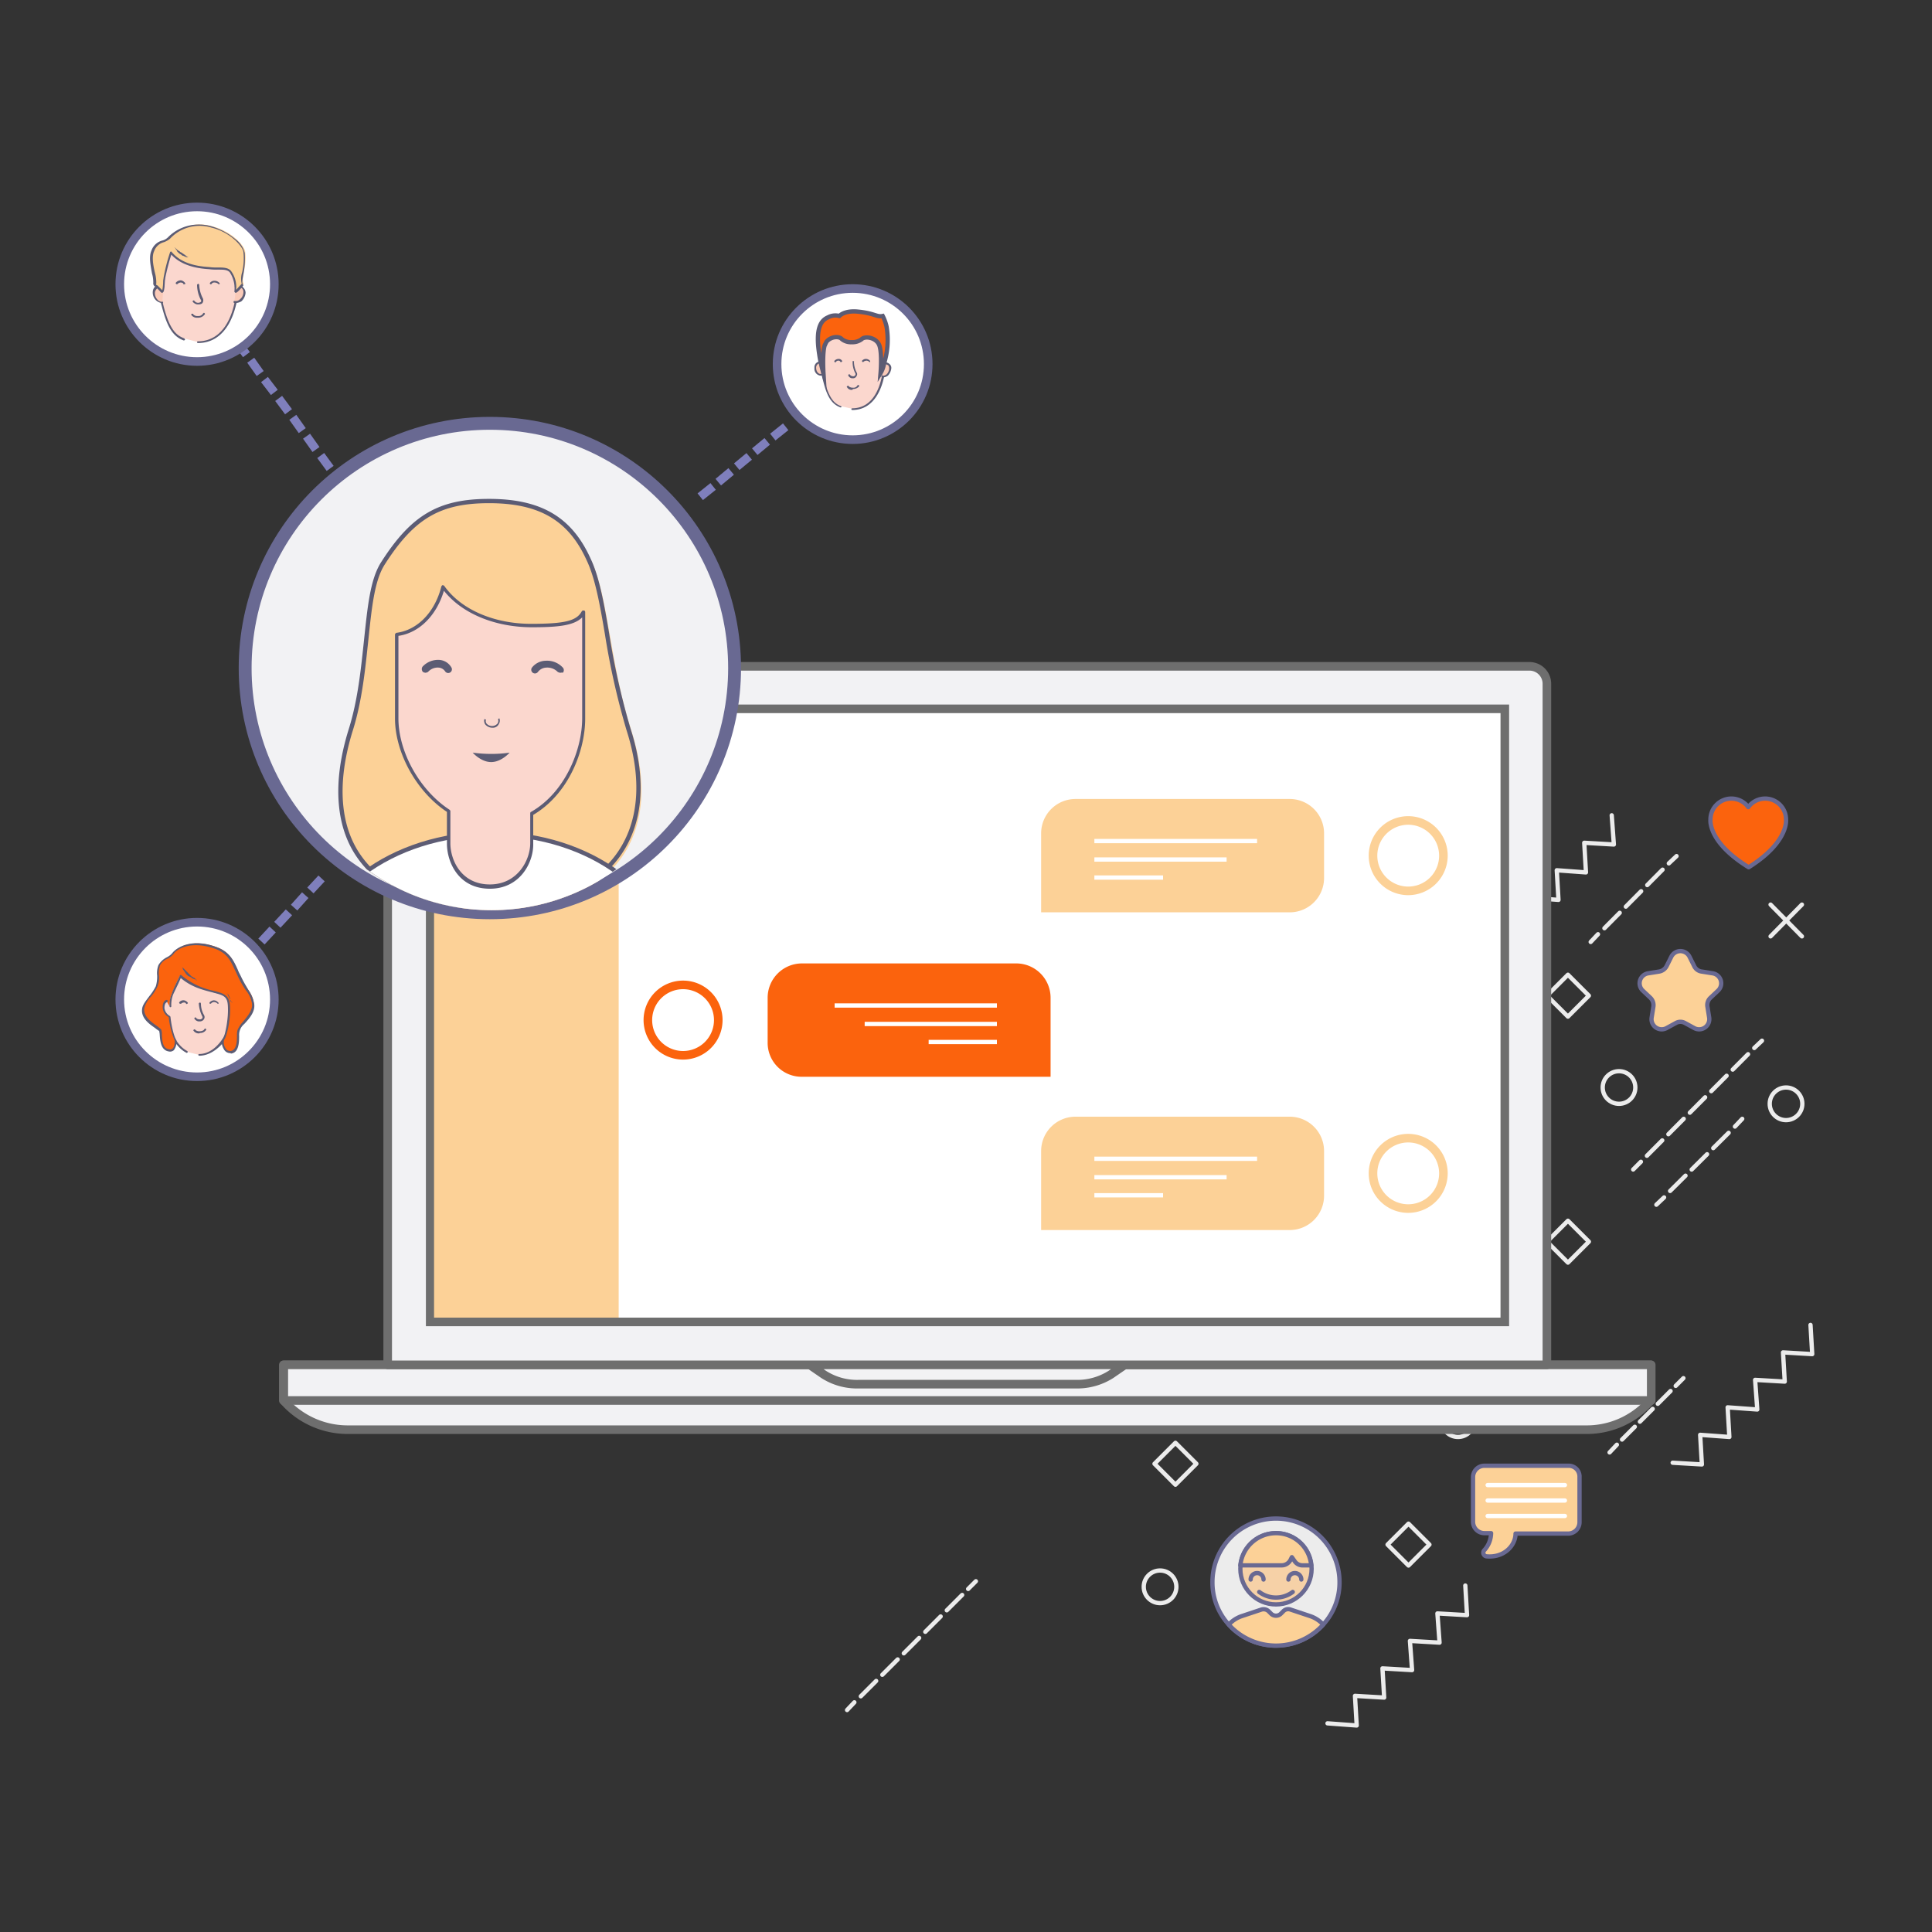 <svg id="Calque_1" data-name="Calque 1" xmlns="http://www.w3.org/2000/svg" viewBox="0 0 450 450"><rect x="0" y="0" width="450" height="450" fill="#333333" stroke="none"/><defs><clipPath id="clip-path"><circle cx="114.5" cy="163" r="49" style="fill:none"/></clipPath><style>.cls-14,.cls-15,.cls-17,.cls-18,.cls-3{fill:none}.cls-2{fill:#f1bd19}.cls-2,.cls-3,.cls-7,.cls-8{stroke:#231f20}.cls-14,.cls-15,.cls-17,.cls-18,.cls-2,.cls-21,.cls-3,.cls-7,.cls-8{stroke-linecap:round;stroke-linejoin:round}.cls-7{fill:#ececec}.cls-32{stroke:#696992}.cls-8{fill:#f6d1a7}.cls-14,.cls-15,.cls-17,.cls-18{stroke:#ececec}.cls-15{stroke-dasharray:4.45 1.78}.cls-17,.cls-18{stroke-dasharray:5.06 2.02}.cls-21{fill:#f2f2f4;stroke:#6e6e6e;stroke-width:2px}.cls-32{stroke-width:2px;fill:#fff;stroke-miterlimit:10}.cls-23{fill:#fcd197}.cls-29{fill:#fbd7ce}.cls-30{fill:#5c5c74}.cls-33{fill:#facab8}.cls-35{fill:#edeff0}.cls-37{fill:#fb630d}</style></defs><path class="cls-2" d="M349.5 186h-19.7a2.65 2.65 0 0 0-2.6 2.6v10.5a2.65 2.65 0 0 0 2.6 2.6h1.6a6 6 0 0 1-1.6 4 .85.85 0 0 0 .5 1.4c4.1.4 6.8-2.5 6.8-5.3h12.3a2.65 2.65 0 0 0 2.6-2.6v-10.5a2.47 2.47 0 0 0-2.5-2.7Z"/><path class="cls-3" d="M330.6 190.4h18m-18 3.7h18m-18 3.6h18"/><path d="M312 368.5a14.53 14.53 0 0 1-3.8 9.9 14.8 14.8 0 0 1-22 0 14.53 14.53 0 0 1-3.8-9.9 14.8 14.8 0 0 1 29.6 0Z" style="stroke:#696992;fill:#ececec;stroke-linecap:round;stroke-linejoin:round"/><circle cx="297.2" cy="365.4" r="8.3" style="fill:#f6d1a7;stroke:#696992;stroke-linecap:round;stroke-linejoin:round"/><path d="M300.1 367.9a1.5 1.5 0 0 1 3 0m-11.8 0a1.5 1.5 0 0 1 3 0m-1 2.9a6.5 6.5 0 0 0 7.8 0" style="stroke:#696992;stroke-linecap:round;stroke-linejoin:round;fill:none"/><path class="cls-7" d="M349.9 287.7a14.25 14.25 0 0 1-3.6 9.4 13.93 13.93 0 0 1-10.4 4.7 13.77 13.77 0 0 1-10.4-4.7 14.25 14.25 0 0 1-3.6-9.4 14 14 0 1 1 28 0Z"/><circle class="cls-8" cx="335.9" cy="284.7" r="7.9"/><path d="M335.9 276.8a7.77 7.77 0 0 0-7.8 7.2h9.1a2.19 2.19 0 0 0 2-1.3l.3-.6.7.9a2.14 2.14 0 0 0 1.8.9h1.9a8.18 8.18 0 0 0-8-7.1Z" style="fill:#d6a500;stroke-linecap:round;stroke-linejoin:round;stroke:#231f20"/><path class="cls-3" d="M338.7 287a1.4 1.4 0 0 1 2.8 0m-11.3 0a1.4 1.4 0 0 1 2.8 0m-.8 2.8a5.86 5.86 0 0 0 3.7 1.2 6.53 6.53 0 0 0 3.7-1.2"/><path d="M346.3 297.1a13.93 13.93 0 0 1-10.4 4.7 13.77 13.77 0 0 1-10.4-4.7 8.12 8.12 0 0 1 2.9-1.9l4.3-1.4a1.79 1.79 0 0 1 1.7.4l.5.5a1.69 1.69 0 0 0 2.3 0l.5-.5a1.73 1.73 0 0 1 1.7-.4l4.3 1.4a6.72 6.72 0 0 1 2.6 1.9Z" style="fill:#424242;stroke-linecap:round;stroke-linejoin:round;stroke:#231f20"/><path class="cls-7" d="M274.1 268.9a14.17 14.17 0 0 1-3.7 9.6 14.34 14.34 0 0 1-10.7 4.8 14.46 14.46 0 0 1-14.4-14.4 14.4 14.4 0 0 1 28.8 0Z"/><circle class="cls-8" cx="259.7" cy="265.9" r="8.1"/><path d="M259.7 257.8a8 8 0 0 0-8 7.3h9.3a2.09 2.09 0 0 0 2-1.3l.3-.6.7.9a2.14 2.14 0 0 0 1.8.9h1.9a8 8 0 0 0-8-7.2Z" style="fill:#ff8c56;stroke-linecap:round;stroke-linejoin:round;stroke:#231f20"/><path class="cls-3" d="M262.6 268.3a1.5 1.5 0 0 1 3 0m-11.6 0a1.5 1.5 0 1 1 3 0m-1.1 2.8a6.36 6.36 0 0 0 3.8 1.2 7.13 7.13 0 0 0 3.8-1.2"/><path d="M270.4 278.6a14.34 14.34 0 0 1-10.7 4.8 14.15 14.15 0 0 1-10.7-4.8 6.72 6.72 0 0 1 3-1.9l4.4-1.5a1.79 1.79 0 0 1 1.7.4l.5.5a1.69 1.69 0 0 0 2.3 0l.5-.5a1.73 1.73 0 0 1 1.7-.4l4.4 1.5a6.14 6.14 0 0 1 2.9 1.9Z" style="fill:#add676;stroke-linecap:round;stroke-linejoin:round;stroke:#231f20"/><path d="M304.9 283a4.87 4.87 0 0 0-8.8-2.9 4.87 4.87 0 0 0-8.8 2.9s-.7 5.2 8.9 11.1c9.4-5.9 8.7-11.1 8.7-11.1Z" style="fill:#ec6f39;stroke-linecap:round;stroke-linejoin:round;stroke:#231f20"/><path class="cls-14" d="m412.4 210.7 7.3 7.4m0-7.4-7.3 7.4m-129.9 22.4 7.4 7.3m0-7.3-7.4 7.3"/><circle class="cls-14" cx="270.2" cy="369.6" r="3.8"/><circle class="cls-14" cx="416" cy="257.1" r="3.8"/><circle class="cls-14" cx="339.6" cy="330.9" r="3.8"/><path class="cls-14" transform="rotate(-45 328.062 359.772)" d="M324.62 356.32h6.9v6.9h-6.9z"/><path class="cls-14" transform="rotate(-45 273.78 340.936)" d="M270.33 337.49h6.9v6.9h-6.9z"/><path class="cls-14" transform="rotate(-45 274.909 289.22)" d="M271.46 285.76h6.9v6.9h-6.9z"/><path class="cls-14" transform="rotate(-45 321.81 312.012)" d="M318.36 308.56h6.9v6.9h-6.9z"/><circle class="cls-14" cx="377.1" cy="253.3" r="3.8"/><circle class="cls-14" cx="330.2" cy="219.4" r="3.8"/><path class="cls-14" transform="rotate(-45 365.207 289.216)" d="M361.76 285.76h6.9v6.9h-6.9z"/><path class="cls-14" transform="rotate(-45 365.2 231.91)" d="M361.75 228.46h6.9v6.9h-6.9z"/><path class="cls-14" d="m341.3 369.3.4 6.9-6.9-.4.5 6.8-6.9-.4.5 6.8-6.9-.4.4 6.8-6.8-.4.4 6.9-6.8-.5m112.5-92.8.4 6.8-6.8-.4.4 6.8-6.9-.4.5 6.9-6.9-.5.4 6.9-6.8-.5.4 6.9-6.8-.4m-77.7-99.6.4 6.8-6.8-.4.4 6.9-6.8-.5.4 6.9-6.9-.4.5 6.8-6.9-.4.4 6.8-6.8-.4m-14.7 27 .4 6.9-6.8-.5.4 6.9-6.8-.4.4 6.8-6.9-.4.5 6.8-6.9-.4.5 6.8-6.9-.4m-10.5-8.8 1.8-1.7"/><path class="cls-15" d="m225.5 320.5 17-17"/><path class="cls-14" d="m243.1 302.9 1.8-1.8m52.1-73 1.8-1.8"/><path class="cls-15" d="m300.1 225.1 16.9-17"/><path class="cls-14" d="m317.7 207.5 1.7-1.8M301.9 233l1.8-1.7"/><path style="stroke-dasharray:5.03 2.01;stroke:#ececec;stroke-linecap:round;stroke-linejoin:round;fill:none" d="m305.1 229.8 9.3-9.2"/><path class="cls-14" d="m315.1 219.9 1.8-1.8m63.5 54.3 1.8-1.8"/><path class="cls-17" d="m383.6 269.2 24.3-24.4"/><path class="cls-14" d="m408.6 244.1 1.8-1.7m-24.6 38.2 1.8-1.7"/><path class="cls-18" d="m389 277.4 14.4-14.3"/><path class="cls-14" d="m404.1 262.4 1.7-1.8m-145.6 69.1 1.7-1.8"/><path class="cls-18" d="m263.4 326.5 14.3-14.3"/><path class="cls-14" d="m278.4 311.4 1.8-1.7m56.1 8.3 1.8-1.8"/><path class="cls-18" d="m339.5 314.8 14.3-14.4"/><path class="cls-14" d="m354.6 299.7 1.7-1.7m-41.2-23.2 1.7-1.8"/><path class="cls-18" d="m318.3 271.6 14.3-14.3"/><path class="cls-14" d="m333.3 256.6 1.8-1.8m-27.6 14.5 1.8-1.8"/><path style="stroke-dasharray:4.84 1.94;stroke:#ececec;stroke-linecap:round;stroke-linejoin:round;fill:none" d="m310.6 266.1 8.9-8.9"/><path class="cls-14" d="m320.2 256.6 1.8-1.8m53.4-64.9.5 6.8-6.9-.4.4 6.9-6.8-.5.4 6.9-6.8-.5.4 6.9-6.9-.4.5 6.8-6.9-.4m27.2-2.6 1.7-1.8"/><path class="cls-18" d="m373.7 216.2 14.3-14.4"/><path class="cls-14" d="m388.7 201.1 1.8-1.7M197.3 398.3l1.7-1.8"/><path class="cls-17" d="m200.5 395.1 24.3-24.3"/><path class="cls-14" d="m225.5 370.1 1.8-1.8m147.6-30 1.7-1.8"/><path style="stroke-dasharray:4.21 1.68;stroke:#ececec;stroke-linecap:round;stroke-linejoin:round;fill:none" d="m377.8 335.3 11.9-11.9"/><path class="cls-14" d="m390.3 322.8 1.8-1.8"/><path class="cls-7" d="M350.1 248.6h-28.4a2 2 0 0 1-2-2V231a2 2 0 0 1 2-2h28.4a2 2 0 0 1 2 2v15.7a1.92 1.92 0 0 1-2 1.9Z"/><path class="cls-2" d="M319.7 233.5h32.4v2.9h-32.4z"/><path class="cls-7" d="M321.4 243.2h10.1v1.4h-10.1zm12.5 0H344v1.4h-10.1z"/><path class="cls-21" d="M369.6 333H81a19.82 19.82 0 0 1-14.5-6.3l-.5-.5v-8.3h318.5v8.3l-.5.5a19.6 19.6 0 0 1-14.4 6.3Z"/><path class="cls-21" d="M66.1 317.9h318.5v8.3H66.1z"/><path class="cls-21" d="M225.3 322.4h25.3a14.62 14.62 0 0 0 8.2-2.3l3.2-2.2h-73.4l3.2 2.2a14.39 14.39 0 0 0 8.2 2.3Zm135-4.5h-270V159.3a4.06 4.06 0 0 1 4.1-4.1h261.8a4.06 4.06 0 0 1 4.1 4.1Z"/><path style="stroke-miterlimit:10;fill:#fff;stroke-width:2px;stroke:#6e6e6e" d="M100.2 165.1h250.3v142.8H100.2z"/><path class="cls-23" d="M101.1 166.1h43v140.8h-43z"/><circle cx="114.1" cy="155.6" r="57" style="fill:#f2f2f4"/><circle cx="114.1" cy="155.6" r="57" style="stroke-width:3px;stroke-miterlimit:10;stroke:#696992;fill:none"/><g style="clip-path:url(#clip-path)"><path class="cls-23" d="M147.1 170.3c7.6 23.8-3.6 41.8-32.9 41.8-30.9 0-39.9-18-32.6-41.8 4.6-15 2.8-31.4 7.5-38.8 6.7-10.6 12.8-14.7 25-14.7 11.6 0 18.9 3.7 23.7 14 3.9 8.2 4.3 24.1 9.3 39.5Z"/><path d="M113.9 116.7c-11.6 0-17.8 3.7-24.7 14.5-2.5 3.9-3.1 10.3-3.9 17.8-.7 6.5-1.4 14-3.6 21-3.9 12.5-3 22.9 2.3 30 5.5 7.5 15.6 11.2 29.9 11.2 14 0 24.3-4.1 30-11.9 5.4-7.4 6.3-17.6 2.5-29.4a173.48 173.48 0 0 1-5-22.2c-1.2-7.1-2.3-13.2-4.3-17.4-4.3-9.5-11.3-13.6-23.2-13.6Z" style="stroke:#5c5c74;stroke-miterlimit:10;fill:none"/><path d="M72.3 225.9c0-17.5 18.9-31.7 42.1-31.7s42.1 14.2 42.1 31.7" style="stroke:#5d5c74;stroke-miterlimit:10;fill:#fff"/><path class="cls-29" d="M123.9 146c-9 0-16.8-3.7-20.6-9-1.5 6.1-5.7 10.5-10.8 11.2v19.5c0 7.5 4.7 16.9 12.1 21.6v7.5c0 4.2 2.6 10.1 9.6 10.1 6.7 0 9.8-5.9 9.8-10.1v-7c7.9-4.5 12.1-14.3 12.1-22.1v-24.8c-1.3 2.4-4.5 3.1-12.2 3.1Z"/><path class="cls-30" d="M114.1 207c-7.4 0-10-6.3-10-10.5v-7.4c-7-4.6-12.1-13.7-12.1-21.8v-19.5c0-.2.2-.3.3-.4 4.9-.6 9-4.8 10.5-10.8q.15-.3.3-.3a.52.52 0 0 1 .4.2c3.9 5.5 11.6 8.8 20.2 8.8 7.9 0 10.6-.7 11.8-2.9.1-.2.3-.2.5-.2s.3.2.3.4v24.8c0 7.4-3.8 17.5-12.1 22.4v6.7c.1 4.3-3 10.5-10.1 10.5Zm-21.3-58.9v19.2c0 7.9 5 16.8 11.9 21.3.1.1.2.2.2.3v7.5c0 3.9 2.5 9.6 9.2 9.6 6.4 0 9.4-5.6 9.4-9.6v-7c0-.1.1-.3.2-.3 7.9-4.5 11.9-14.4 11.9-21.8v-23.5c-1.9 1.9-5.5 2.3-11.7 2.3-8.6 0-16.3-3.2-20.5-8.5-1.7 5.7-5.7 9.8-10.6 10.5Z"/><path class="cls-30" d="M118.7 175.3s-1.9 2.2-4.3 2.2-4.3-2.2-4.3-2.2a30.69 30.69 0 0 0 4.3.3 28.94 28.94 0 0 0 4.3-.3Zm-4-5.8a2.14 2.14 0 0 1-1.7-.8 1.64 1.64 0 0 1-.2-1.2l.4.1a1 1 0 0 0 .1.9 1.7 1.7 0 0 0 2.6 0 1.15 1.15 0 0 0 .1-1l.3-.2a1.39 1.39 0 0 1-.1 1.3 1.51 1.51 0 0 1-1.5.9Zm-15.6-12.8a1.42 1.42 0 0 1-.6-.2 1 1 0 0 1-.1-1.2 4.93 4.93 0 0 1 3.9-1.6 3.51 3.51 0 0 1 2.8 1.7.86.86 0 1 1-1.4 1 2 2 0 0 0-1.5-.9 3 3 0 0 0-2.5 1 1.42 1.42 0 0 1-.6.2Zm31.4 0a1.42 1.42 0 0 1-.6-.2 3.39 3.39 0 0 0-2.7-1 2.56 2.56 0 0 0-1.9 1 .86.86 0 0 1-1.4-1 4.17 4.17 0 0 1 3.2-1.6 5 5 0 0 1 4 1.6.91.91 0 0 1 0 1.2c-.2-.1-.4 0-.6 0Z"/></g><path d="m76.9 109.1-2.2-3m-1.1-1.4-2.2-3.1m-1-1.3-2.2-3.1m-1-1.3-2.3-3.1m-1-1.4-2.3-3m-1-1.4-2.2-3.1m-1-1.3-2.3-3.1M57 223.3l2.7-2.8m1.2-1.2 2.6-2.8m1.1-1.1 2.7-2.9m1.2-1.1 2.6-2.9m1.2-1.1 2.6-2.8m88.2-88.9 3-2.4m1.2-1 3-2.5m1.3-1.1 2.9-2.4m1.3-1.1 2.9-2.4m1.3-1 3-2.4" style="stroke:#7f7fbc;stroke-miterlimit:10;stroke-width:2px;fill:none"/><circle class="cls-32" cx="198.6" cy="84.8" r="17.6"/><path class="cls-33" d="M192.4 85.7a1.33 1.33 0 1 1-2.6 0 1.3 1.3 0 0 1 2.6 0Z"/><path class="cls-30" d="M191.1 87.5a1.62 1.62 0 0 1-1.4-1.8 1.34 1.34 0 0 1 1.4-1.5 1.39 1.39 0 0 1 1.4 1.5 1.54 1.54 0 0 1-1.4 1.8Zm0-2.9a1 1 0 0 0-1 1.1c0 .8.5 1.4 1 1.4s1-.6 1-1.4a.89.89 0 0 0-1-1.1Z"/><path class="cls-29" d="M195.8 94.6c-2.2-.8-3.2-3-4-6.3a18.12 18.12 0 0 1-.7-5.4c0-5.5 2.9-7.6 7.4-7.6s7.6 1.2 7.6 6.7c0 8.3-2.7 13.2-7.6 13.2"/><path class="cls-30" d="M198.5 95.5a.2.2 0 1 1 0-.4c4.7 0 7.4-4.7 7.4-12.9 0-5.4-3-6.5-7.4-6.5a7.66 7.66 0 0 0-5.3 1.7c-1.3 1.2-1.9 3.1-1.9 5.7a17.69 17.69 0 0 0 .7 5.4c1.1 4.3 2.3 5.5 3.9 6.1.1.1.2.2.1.2s-.2.2-.2.1c-2.3-.8-3.3-3-4.1-6.3a17.94 17.94 0 0 1-.7-5.5c0-5.2 2.5-7.8 7.6-7.8 4.1 0 7.9.8 7.9 6.9-.1 8.4-3 13.3-8 13.3Z"/><path class="cls-30" d="M198.6 88.1h-.2a1.07 1.07 0 0 1-.8-.6c-.1-.1 0-.2.1-.3s.2 0 .3.1a.69.69 0 0 0 .5.3.57.57 0 0 0 .7-.2.45.45 0 0 0 0-.5 5.31 5.31 0 0 1-.6-2.7c0-.1.1-.2.2-.1s.2.1.1.2a5.66 5.66 0 0 0 .6 2.4.75.75 0 0 1 0 .9.87.87 0 0 1-.9.5Zm-4.1-3.7c-.1 0-.1 0-.1-.1a.19.19 0 0 1 0-.3 1.28 1.28 0 0 1 1-.4.84.84 0 0 1 .7.4c.1.1.1.2-.1.3s-.2.1-.3-.1a.52.52 0 0 0-.4-.2.71.71 0 0 0-.6.3c-.1.1-.1.1-.2.1Zm8.1 0c-.1 0-.1 0-.1-.1a1.08 1.08 0 0 0-.7-.3 1.42 1.42 0 0 0-.6.2.22.22 0 1 1-.4-.2 1.23 1.23 0 0 1 .8-.4 1.28 1.28 0 0 1 1 .4.19.19 0 0 1 0 .3Zm-4.1 6.4a1.21 1.21 0 0 1-1.2-.6c-.1-.1-.1-.2.1-.3s.2-.1.3.1a1.49 1.49 0 0 0 1 .3 1 1 0 0 0 1-.5.22.22 0 0 1 .4.2 1.84 1.84 0 0 1-1.4.6Z"/><path class="cls-33" d="M205.5 87.7a2 2 0 0 0 1.9-1.9c.1-1-.9-1.3-1.6-1.2"/><path class="cls-30" d="M205.6 87.9h-.1a.2.2 0 1 1 0-.4 1.33 1.33 0 0 0 1-.3 2 2 0 0 0 .6-1.4 1.17 1.17 0 0 0-.2-.7 1.8 1.8 0 0 0-1.1-.3.2.2 0 0 1 0-.4 1.59 1.59 0 0 1 1.4.4 1.16 1.16 0 0 1 .4 1 3 3 0 0 1-.8 1.7 1.92 1.92 0 0 1-1.2.4Z"/><circle class="cls-32" cx="45.9" cy="66.2" r="18"/><circle class="cls-32" cx="45.9" cy="232.8" r="18"/><path class="cls-29" d="M42.8 78.8c-2.8-1-3.9-3.8-5-7.6a23.24 23.24 0 0 1-.8-6.7c0-6.7 3.5-9.3 9.2-9.3s9.4 1.4 9.4 8.3c0 10.2-3.4 16.2-9.4 16.2"/><path class="cls-30" d="M46.1 79.9a.2.2 0 0 1 0-.4c5.8 0 9.2-5.9 9.2-15.9 0-6.7-3.7-8-9.2-8-2.9 0-5 .6-6.5 2.1s-2.3 3.9-2.3 7a25.36 25.36 0 0 0 .8 6.6c1.4 5.4 2.9 6.8 4.8 7.5.1.1.2.2.2.3s-.2.2-.3.2c-2.8-1-4-3.7-5.1-7.9a22.17 22.17 0 0 1-.9-6.7c0-6.4 3-9.5 9.4-9.5 5 0 9.6 1 9.6 8.5-.1 10.1-3.6 16.2-9.7 16.2Z"/><path class="cls-30" d="M46.2 70.9h-.3a1.82 1.82 0 0 1-1-.6.22.22 0 0 1 .4-.2 1.08 1.08 0 0 0 .6.4 1.1 1.1 0 0 0 .9-.2c.1-.2.1-.3-.1-.6a7.73 7.73 0 0 1-.8-3.4c.1-.1.2-.2.3-.2s.2.2.2.3a7.48 7.48 0 0 0 .8 3 1.08 1.08 0 0 1 0 1.1c-.1.2-.4.4-1 .4Zm-5-4.7c-.1 0-.1 0-.2-.1a.19.19 0 0 1 0-.3 1.46 1.46 0 0 1 1.2-.5 1.59 1.59 0 0 1 .9.6c.1.1.1.3-.1.3s-.3.1-.3-.1-.3-.2-.5-.3a1.14 1.14 0 0 0-.8.3c-.1.1-.1.1-.2.1Zm9.8 0c-.1 0-.1 0-.2-.1a1.4 1.4 0 0 0-.9-.3.71.71 0 0 0-.6.3.22.22 0 0 1-.4-.2 1.23 1.23 0 0 1 1-.5 1.5 1.5 0 0 1 1.2.5.19.19 0 0 1 0 .3ZM46 74a1.56 1.56 0 0 1-1.4-.6c-.1-.1-.1-.3.1-.3s.3-.1.3.1a1.25 1.25 0 0 0 1.1.4 1.21 1.21 0 0 0 1.2-.6c.1-.1.2-.2.3-.1s.2.2.1.3a1.88 1.88 0 0 1-1.7.8Z"/><path class="cls-33" d="M37.8 70.4a2.16 2.16 0 0 1-1.9-2.5 1.69 1.69 0 0 1 2.2-1.2"/><path class="cls-30" d="M37.8 70.6a2.47 2.47 0 0 1-1.6-.8 2.52 2.52 0 0 1-.6-2 1.68 1.68 0 0 1 .6-1.1 2.44 2.44 0 0 1 1.9-.2c.1.1.2.2.2.3s-.2.2-.3.2a1.7 1.7 0 0 0-1.4.2 1.58 1.58 0 0 0-.5.8 2.16 2.16 0 0 0 .5 1.7 1.41 1.41 0 0 0 1.2.6c.1 0 .2.1.2.3Z"/><path class="cls-33" d="M54.6 70.3a2.33 2.33 0 0 0 2.3-2.3 1.44 1.44 0 0 0-1.9-1.4"/><path class="cls-30" d="M54.8 70.6h-.2c-.1 0-.2-.1-.2-.3s.1-.2.3-.2a1.34 1.34 0 0 0 1.2-.4 2.14 2.14 0 0 0 .8-1.7 1.14 1.14 0 0 0-.3-.8 1.57 1.57 0 0 0-1.4-.3c-.1 0-.2-.1-.3-.2s.1-.2.2-.3a2 2 0 0 1 1.8.6 1.85 1.85 0 0 1 .5 1.2 3 3 0 0 1-1 2 3.26 3.26 0 0 1-1.4.4Z"/><path d="M365.4 341.4h-19.7a2.65 2.65 0 0 0-2.6 2.6v10.5a2.65 2.65 0 0 0 2.6 2.6h1.6a6 6 0 0 1-1.6 4 .85.85 0 0 0 .5 1.4c4.1.4 6.8-2.5 6.8-5.3h12.3a2.65 2.65 0 0 0 2.6-2.6V344a2.5 2.5 0 0 0-2.5-2.6Zm-68.2 15.7a8.35 8.35 0 0 0-8.3 7.5h9.6a2.33 2.33 0 0 0 2.1-1.3l.3-.6.7 1a2.2 2.2 0 0 0 1.9.9h1.9a8.19 8.19 0 0 0-8.2-7.5Zm11 21.3a14.8 14.8 0 0 1-22 0 7.24 7.24 0 0 1 3.1-2l4.5-1.5a1.73 1.73 0 0 1 1.7.4l.5.5a1.63 1.63 0 0 0 2.4 0l.5-.5a1.57 1.57 0 0 1 1.7-.4l4.5 1.5a7.24 7.24 0 0 1 3.1 2Zm85.3-155.6 1.1 2.2a2.25 2.25 0 0 0 1.8 1.3l2.5.4a2.35 2.35 0 0 1 1.3 4l-1.8 1.7a2.29 2.29 0 0 0-.7 2.1l.4 2.5a2.37 2.37 0 0 1-3.4 2.5l-2.2-1.2a2.17 2.17 0 0 0-2.2 0l-2.2 1.2a2.37 2.37 0 0 1-3.4-2.5l.4-2.5a2.38 2.38 0 0 0-.7-2.1l-1.8-1.7a2.35 2.35 0 0 1 1.3-4l2.5-.4a2.42 2.42 0 0 0 1.8-1.3l1.1-2.2a2.37 2.37 0 0 1 4.2 0Z" style="fill:#fcd197;stroke:#696992;stroke-linecap:round;stroke-linejoin:round"/><path class="cls-23" d="M300.4 212.5h-57.9v-18.4a8 8 0 0 1 8-8h49.9a8 8 0 0 1 8 8v10.4a8 8 0 0 1-8 8Zm27.6-4a9.2 9.2 0 1 1 9.2-9.2 9.21 9.21 0 0 1-9.2 9.2Zm0-16.4a7.2 7.2 0 1 0 7.2 7.2 7.21 7.21 0 0 0-7.2-7.2Zm-27.6 94.4h-57.9v-18.4a8 8 0 0 1 8-8h49.9a8 8 0 0 1 8 8v10.4a8 8 0 0 1-8 8Zm27.6-4a9.2 9.2 0 1 1 9.2-9.2 9.21 9.21 0 0 1-9.2 9.2Zm0-16.4a7.2 7.2 0 1 0 7.2 7.2 7.21 7.21 0 0 0-7.2-7.2ZM39.8 58.8c1.3 1.4 3.6 3.2 9 3.6 2.4.2 4.1-.2 4.9.8a7.08 7.08 0 0 1 1.2 4.7c-.1.6 1.9-1.8 1.9-1.8-.8-1.2.8-3.9.3-7.5-.2-1.5-3.3-4.8-7.7-5.9a9.77 9.77 0 0 0-9.9 2.6c-1.1 1-2.6.6-3.8 3-1 2.2.7 6.3.4 7.6-.1.6.4.4 1.6 1.9.5.6.6-1.8.6-3.1a48.41 48.41 0 0 1 1.5-5.9Z"/><path class="cls-30" d="M54.9 68.2a.35.35 0 0 1-.2-.1c-.1-.1-.1-.1-.1-.2a6.81 6.81 0 0 0-1.1-4.5c-.6-.6-1.4-.6-2.9-.6a13.43 13.43 0 0 1-1.9-.1c-5.1-.3-7.5-2-8.8-3.4a53.62 53.62 0 0 0-1.4 5.4c0 .2-.1.6-.1.8-.1 2-.2 2.7-.7 2.7-.1 0-.2-.1-.3-.2a12.94 12.94 0 0 0-1.2-1.2.87.87 0 0 1-.5-.9 7 7 0 0 0-.3-2.2c-.3-1.8-.8-3.9-.1-5.4a3.64 3.64 0 0 1 2.6-2.3 2.92 2.92 0 0 0 1.2-.7 10 10 0 0 1 7.1-3 10.32 10.32 0 0 1 3 .4 15.36 15.36 0 0 1 5.5 2.9 6 6 0 0 1 2.3 3.3 18.67 18.67 0 0 1-.3 4.9c-.2 1.1-.4 2.1-.1 2.5a.19.19 0 0 1 0 .3c-1.3 1.6-1.6 1.6-1.7 1.6Zm-8.5-15.6a9.4 9.4 0 0 0-6.8 3 5 5 0 0 1-1.4.8 3.29 3.29 0 0 0-2.3 2.1c-.6 1.3-.2 3.4.2 5.1a8.35 8.35 0 0 1 .3 2.5c-.1.2-.1.2.3.4l1.1 1.1a11.49 11.49 0 0 0 .2-2.1c0-.3.1-.6.1-.8a41 41 0 0 1 1.5-5.9.22.22 0 0 1 .2-.2c.1 0 .2 0 .2.1 1.2 1.4 3.4 3.2 8.7 3.5a10.87 10.87 0 0 0 1.8.1c1.5 0 2.6 0 3.3.8a6.31 6.31 0 0 1 1.2 4.4c.3-.3.8-.9 1.3-1.4a5 5 0 0 1 .1-2.7 14 14 0 0 0 .3-4.7c-.2-1.4-3.2-4.7-7.5-5.7a9 9 0 0 0-2.8-.4Z"/><path class="cls-30" d="m40.6 57.6.1.1a.35.35 0 0 0 .2.1l.2.2c.1.1.2.1.2.2s.2.1.3.2.2.1.3.2.2.2.3.2.2.1.3.2.2.1.3.2.2.1.3.2.2.1.2.2a.31.31 0 0 0 .2.1c.1.1.1.1.2.1a.31.31 0 0 0 .2.1h-.4a.37.37 0 0 1-.3-.1c-.1 0-.2-.1-.3-.1a.37.37 0 0 0-.3-.1c-.1-.1-.2-.1-.3-.2s-.2-.2-.3-.2-.2-.2-.3-.2l-.3-.3c-.1-.1-.2-.2-.2-.3s-.1-.2-.2-.3a.31.31 0 0 1-.1-.2c-.1-.1-.1-.1-.1-.2Z"/><path class="cls-35" d="M56.2 233.9c0 1-.6 1.9-1.4 1.9a2 2 0 0 1-1.8-1.9 2 2 0 0 1 1.8-1.9c.7 0 1.4.9 1.4 1.9Z"/><path class="cls-30" d="M54.7 236a2.1 2.1 0 0 1 0-4.2 1.93 1.93 0 0 1 1.7 2.1 1.86 1.86 0 0 1-1.7 2.1Zm0-3.7a1.6 1.6 0 0 0 0 3.2c.7 0 1.2-.7 1.2-1.6a1.35 1.35 0 0 0-1.2-1.6Z"/><path class="cls-35" d="M39.7 235.5a1.8 1.8 0 0 1-1.7 1.9 1.9 1.9 0 1 1 0-3.8 1.74 1.74 0 0 1 1.7 1.9Z"/><path class="cls-30" d="M38.1 237.7a2.2 2.2 0 0 1 0-4.4 2.11 2.11 0 0 1 1.9 2.2 2 2 0 0 1-1.9 2.2Zm0-3.9a1.83 1.83 0 0 0-1.7 1.7 1.91 1.91 0 0 0 1.7 1.7 1.58 1.58 0 0 0 1.4-1.7 1.65 1.65 0 0 0-1.4-1.7Z"/><path class="cls-29" d="M43.5 245c-2-1-3.4-3.4-4.4-6.8-.6-2-2.3-1.9-2.3-4.5a9.52 9.52 0 0 1 9.6-9.8c5 0 8.3 1.3 8.3 7.4 0 9.2-4.1 14.4-8.3 14.4"/><path class="cls-30" d="M46.4 245.9a.2.2 0 0 1 0-.4c3.9 0 8.1-5 8.1-14.2 0-5.9-3.2-7.1-8.1-7.1a9.27 9.27 0 0 0-9.4 9.5 3.27 3.27 0 0 0 1.1 2.5 3.68 3.68 0 0 1 1.2 1.9c.9 3.4 2.3 5.6 4.3 6.7.1.1.2.2.1.3s-.2.2-.3.1c-2.1-1.1-3.6-3.4-4.5-7a4 4 0 0 0-1-1.7 3.52 3.52 0 0 1-1.2-2.8 9.43 9.43 0 0 1 3-7.3 10.21 10.21 0 0 1 6.9-2.6c4.5 0 8.6 1 8.6 7.6a20.17 20.17 0 0 1-2.6 10.7c-1.8 2.4-4 3.8-6.2 3.8Z"/><path class="cls-30" d="M46.5 237.9h-.3a1.39 1.39 0 0 1-.9-.6c-.1-.1 0-.2.1-.3s.2 0 .3.1a.75.75 0 0 0 .6.3.78.78 0 0 0 .8-.2.45.45 0 0 0 0-.5 7.87 7.87 0 0 1-.8-3c.1-.1.2-.2.3-.2s.2.2.2.3a5.36 5.36 0 0 0 .7 2.6.91.91 0 0 1 0 1 1.1 1.1 0 0 1-1 .5Z"/><path d="M416 190.9a4.87 4.87 0 0 0-8.8-2.9 4.87 4.87 0 0 0-8.8 2.9s-.7 5.2 8.9 11.1c9.4-5.9 8.7-11.1 8.7-11.1Z" style="fill:#fb630d;stroke:#696992;stroke-linecap:round;stroke-linejoin:round"/><path class="cls-37" d="M186.8 250.8h57.9v-18.4a8 8 0 0 0-8-8h-49.9a8 8 0 0 0-8 8v10.4a7.9 7.9 0 0 0 8 8Zm-27.7-4a9.2 9.2 0 1 1 9.2-9.2 9.21 9.21 0 0 1-9.2 9.2Zm0-16.4a7.2 7.2 0 1 0 7.2 7.2 7.21 7.21 0 0 0-7.2-7.2Z"/><path d="M205.9 84.7a18.4 18.4 0 0 0 .6-8.6 10.34 10.34 0 0 0-.9-2.5c-1.4.3-1.8-.6-5.6-1-2.7-.3-4 .5-4.5 1a3.55 3.55 0 0 0-2.6.3c-1.7.7-3 2.6-2.1 8.5a29.57 29.57 0 0 0 1 4.5s-.3-4.7.3-6.5a.31.31 0 0 0 .1-.2l.3-.6c1-1.2 2.9-1.4 3.6-.6a3.39 3.39 0 0 0 2.3.7 3.5 3.5 0 0 0 2.3-.7c.8-.8 3.4-.4 4.1 1.4s.3 6.5.3 6.5a6 6 0 0 0 .8-2.2Z" style="fill:#fb630d;stroke:#5c5c74;stroke-miterlimit:10"/><path class="cls-37" d="M39.5 234.4a6.63 6.63 0 0 1 .5-2.8 41.92 41.92 0 0 1 1.9-4.3c2.9 2.6 5.9 3.2 8.5 3.9s2.9 1.5 2.9 4.1-.8 6.1-1.3 6.7.2 3.1 1.8 2.9c2.2-.3 1.6-3.6 1.9-5 .2-1.2 3.9-3.8 3.4-6.3-.3-2.2-1.3-2.7-3-5.9-1.5-3-1.9-5.6-5.4-7-5.8-2.2-9.3-.1-10.3 1.2-.9 1.1-2.6 1.4-3.2 2.8-.8 1.7.2 3-.6 4.9s-3 3.6-3.2 5.3c-.3 2.9 3.8 4.5 4 5.1.2.8-.3 4.2 1.9 4.6 1.9.3 1.6-2.2 1.6-2.2a17 17 0 0 1-1.4-5.6 2.31 2.31 0 0 1-1.4-1.9c-.1-1.4.7-1.7.7-1.7"/><path class="cls-30" d="M53.6 245.3a1.68 1.68 0 0 1-1.5-1c-.5-.8-.6-1.9-.2-2.3.5-.7 1.2-4.1 1.2-6.7s-.3-3.3-2.7-3.9c-.2-.1-.5-.1-.7-.2-2.3-.6-5-1.2-7.6-3.4-.3.8-1.4 3-1.8 3.9a6.81 6.81 0 0 0-.4 2.7.2.2 0 1 1-.4 0 6.14 6.14 0 0 1 .5-2.9c.3-1.1 1.9-4.2 1.9-4.3s.1-.1.2-.1.1 0 .2.1a16.88 16.88 0 0 0 7.6 3.6c.2.1.5.1.7.2 2.6.7 3 1.7 3 4.3s-.8 6.2-1.4 6.9a2.38 2.38 0 0 0 .3 1.9 1.27 1.27 0 0 0 1.2.7c1.4-.2 1.5-2.1 1.5-3.6a4.87 4.87 0 0 1 .1-1.2 6.27 6.27 0 0 1 1.2-1.9c1-1.2 2.4-2.8 2.2-4.3a6.25 6.25 0 0 0-1.4-3.1 24 24 0 0 1-1.6-2.7c-.3-.6-.6-1.3-.9-1.9-1-2.1-1.7-3.9-4.4-5-5.9-2.2-9.2 0-9.9 1a4.19 4.19 0 0 1-1.5 1.2 3.59 3.59 0 0 0-1.7 1.5 5.58 5.58 0 0 0-.3 2.2 5.24 5.24 0 0 1-.3 2.7 9.63 9.63 0 0 1-1.6 2.5 6.18 6.18 0 0 0-1.5 2.7c-.2 1.9 1.7 3.2 3 4.1.6.5 1 .7 1 1a2.79 2.79 0 0 1 .1 1c.1 1.3.1 3.2 1.7 3.4a.78.78 0 0 0 .8-.2c.5-.4.5-1.4.5-1.8a19 19 0 0 1-1.4-5.5 2.74 2.74 0 0 1-1.4-2.1c-.1-1.7.8-1.9.9-1.9s.2.1.3.2-.1.2-.2.3-.6.2-.6 1.4a2.46 2.46 0 0 0 1.2 1.8l.2.2c.4 3.7 1.3 5.5 1.4 5.5v.1a3.25 3.25 0 0 1-.6 2.2 1.31 1.31 0 0 1-1.2.3c-1.9-.3-2-2.6-2.1-3.9 0-.3-.1-.7-.1-.8s-.6-.4-.9-.7c-1.3-.9-3.4-2.3-3.1-4.5.1-1 .9-1.9 1.7-3a12.76 12.76 0 0 0 1.5-2.3 8 8 0 0 0 .3-2.5 5.28 5.28 0 0 1 .3-2.4 4.72 4.72 0 0 1 1.9-1.8 3.81 3.81 0 0 0 1.4-1.1c.9-1.1 4.4-3.6 10.5-1.2 2.8 1.1 3.7 3 4.7 5.2.2.6.6 1.2.9 1.9.6 1.2 1.1 2 1.5 2.7a8.06 8.06 0 0 1 1.4 3.3c.3 1.8-1.1 3.4-2.3 4.7a3.28 3.28 0 0 0-1.2 2.8c0 1.6-.1 3.9-1.9 4.1-.1-.1-.1-.1-.2-.1Z"/><path class="cls-30" d="M42 233.8c-.1 0-.1 0-.2-.1a.19.19 0 0 1 0-.3 1.19 1.19 0 0 1 1.1-.4 1.37 1.37 0 0 1 .8.5c.1.1.1.2-.1.3s-.2.1-.3-.1a.52.52 0 0 0-.4-.2c-.2 0-.6.1-.7.3Zm8.8 0c-.1 0-.1 0-.2-.1a1.14 1.14 0 0 0-.8-.3.86.86 0 0 0-.6.3.37.37 0 0 1-.3.1c-.1 0-.1-.2-.1-.3a1.62 1.62 0 0 1 .9-.5 1.27 1.27 0 0 1 1.1.5q.3.15 0 .3Zm-4.4 6.9a1.49 1.49 0 0 1-1.3-.6c-.1-.1-.1-.2.1-.3s.2-.1.3.1a1.49 1.49 0 0 0 1 .3c.5 0 1-.2 1.1-.5.1-.1.2-.2.3-.1s.2.2.1.3a1.61 1.61 0 0 1-1.4.7Zm-3.9-15.4.2.2.2.2.2.2.2.2.3.3.3.3.3.3.3.3c.1.1.2.2.3.2s.2.2.3.2.2.1.3.2.2.1.2.2.1.1.2.1a.31.31 0 0 0 .2.1h-.2c-.1 0-.2 0-.2-.1s-.2-.1-.3-.1-.1-.1-.2-.1-.1-.1-.2-.1-.2-.1-.3-.2-.2-.1-.4-.2-.1-.1-.2-.1h-.1c-.2-.2-.5-.4-.6-.6s-.2-.2-.2-.3-.1-.2-.2-.3-.1-.2-.2-.3a.31.31 0 0 1-.1-.2 1 1 0 0 1-.1-.4Zm11.6 8.3a.1.1 0 0 0-.1-.1.1.1 0 0 0-.1-.1.35.35 0 0 1-.1-.2c0-.1-.1-.1-.1-.2s-.1-.1-.1-.2-.1-.1-.1-.2-.1-.1-.1-.2-.1-.1-.1-.2-.1-.1-.1-.2-.1-.1-.1-.2-.1-.1-.1-.2-.1-.1-.1-.2a.1.1 0 0 0-.1-.1l-.1-.1a829303603196.71 829303603196.71 0 0 0 .2.2l.1.1.1.1.1.1c.1.1.1.1.1.2s.1.1.1.2a.31.31 0 0 1 .1.2.9.9 0 0 1 .1.5v.4c.5.1.5.3.5.4Z"/><path d="M346.5 345.9h18m-18 3.6h18m-18 3.6h18" style="stroke:#fff;stroke-linecap:round;stroke-linejoin:round;fill:none"/><path d="M254.9 195.9h37.9m-37.9 4.3h30.8m-30.8 4.2h16m-16 65.5h37.9m-37.9 4.3h30.8m-30.8 4.2h16m-38.7-44.2h-37.8m37.8 4.3h-30.8m30.8 4.2h-15.9" style="stroke:#fff;stroke-miterlimit:10;fill:none"/></svg>